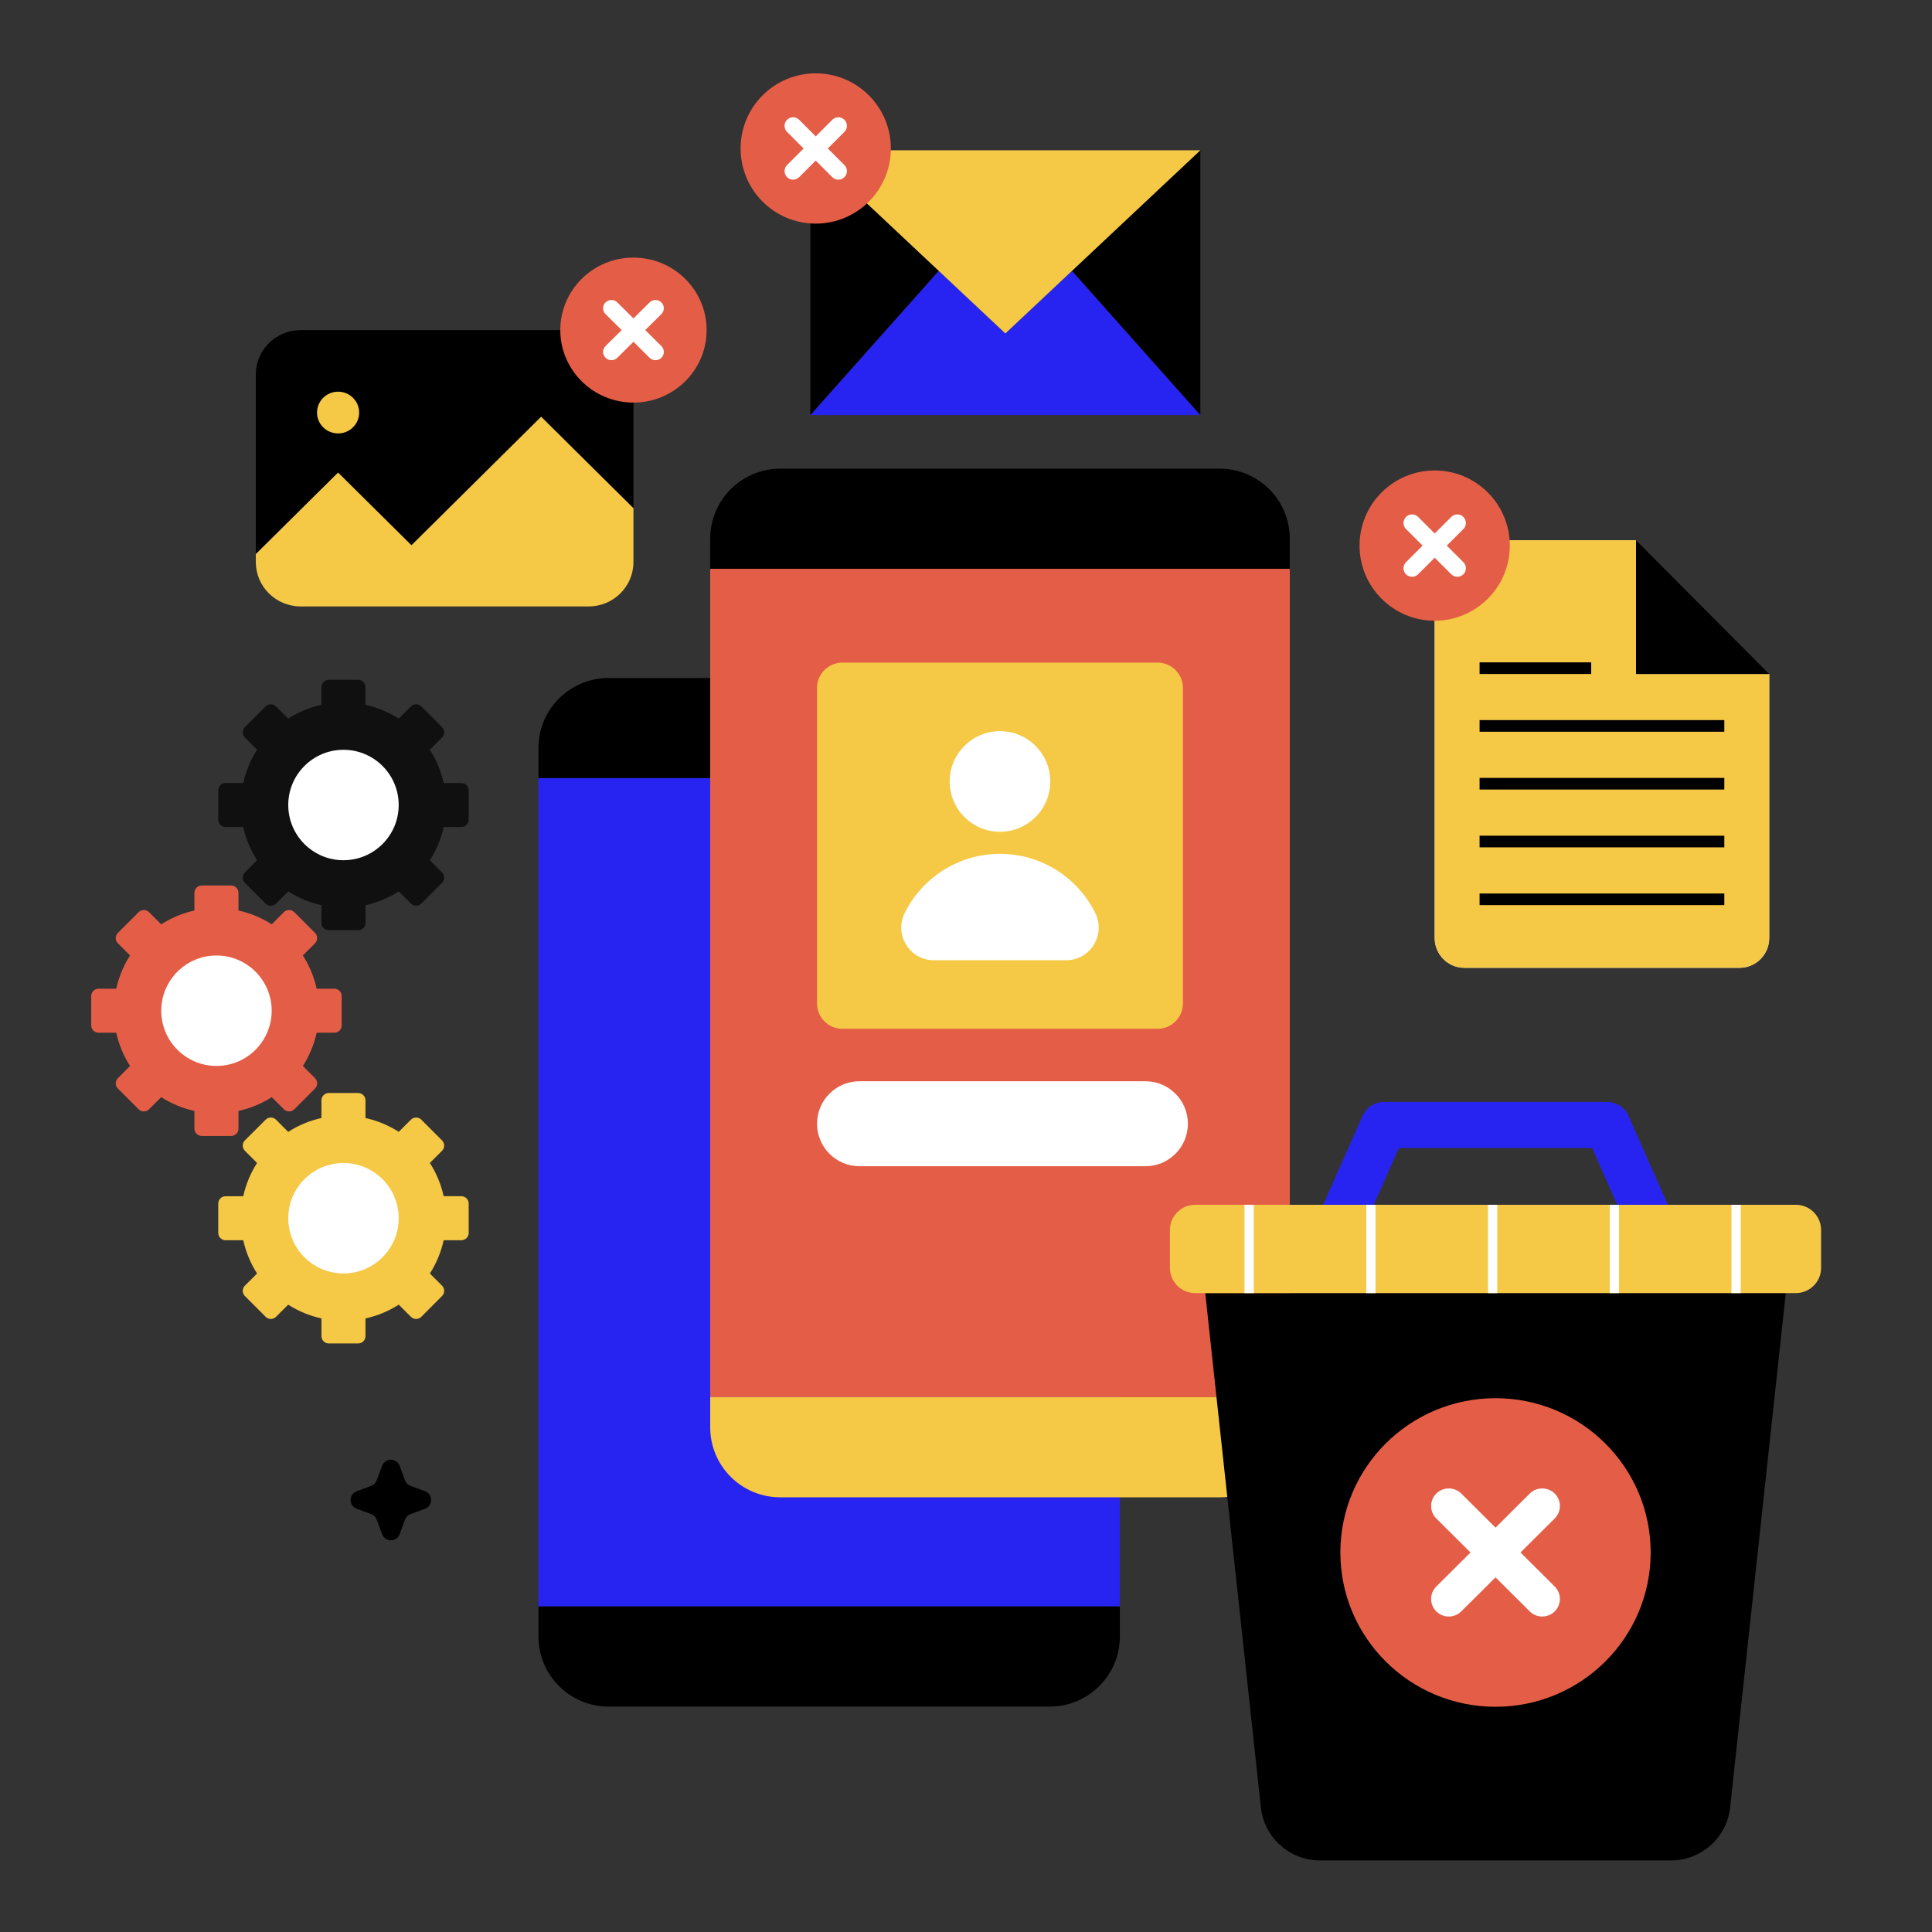 <svg width="3000" height="3000" viewBox="0 0 3000 3000" fill="none" xmlns="http://www.w3.org/2000/svg">
<rect x="0" y="0" width="3000" height="3000" fill="#333333" stroke="none"/>
<g clip-path="url(#clip0_1_635)">
<path d="M1738.89 1161.5V1208.29H836.111V1161.5C836.111 1101.51 884.888 1052.78 945.136 1052.78H1629.86C1690.01 1052.78 1738.89 1101.51 1738.89 1161.5Z" fill="black"/>
<path d="M836.111 1208.29H1738.89V2494.46H836.111V1208.29Z" fill="#2724F2"/>
<path d="M1738.89 2494.46V2541.24C1738.89 2601.31 1690.01 2650 1629.86 2650H945.136C884.888 2650 836.111 2601.31 836.111 2541.24V2494.46H1738.89Z" fill="black"/>
</g>
<g clip-path="url(#clip1_1_635)">
<path d="M2747.22 1046.53V1456.49C2747.22 1482.05 2726.62 1502.78 2701.21 1502.78H2273.79C2248.38 1502.78 2227.78 1482.05 2227.78 1456.49V885.181C2227.78 859.615 2248.38 838.889 2273.79 838.889H2540.52V1046.53H2747.22Z" fill="white"/>
<path d="M2747.22 1046.53V1456.49C2747.22 1482.05 2726.62 1502.78 2701.21 1502.78H2273.79C2248.38 1502.78 2227.78 1482.05 2227.78 1456.49V885.181C2227.78 859.615 2248.38 838.889 2273.79 838.889H2540.52V1046.53H2747.22Z" fill="#F5C845"/>
<path d="M2747.19 1046.66H2540.42V838.916L2747.19 1046.66ZM2297.49 1028.47H2470.81V1046.52H2297.49V1028.47ZM2297.49 1118.2H2677.51V1136.26H2297.49V1118.2ZM2297.49 1207.94H2677.51V1225.99H2297.49V1207.94ZM2297.49 1297.68H2677.51V1315.73H2297.49V1297.68ZM2297.49 1387.41H2677.51V1405.46H2297.49V1387.41Z" fill="black"/>
</g>
<g clip-path="url(#clip2_1_635)">
<path d="M2002.78 836.502V883.286H1102.78V836.502C1102.78 776.506 1151.4 727.778 1211.47 727.778H1894.09C1954.05 727.778 2002.78 776.506 2002.78 836.502Z" fill="black"/>
<path d="M1102.78 883.286H2002.78V2169.46H1102.78V883.286Z" fill="#E45E47"/>
<path d="M2002.78 2169.46V2216.24C2002.78 2276.31 1954.05 2325 1894.09 2325H1211.47C1151.4 2325 1102.78 2276.31 1102.78 2216.24V2169.46H2002.78ZM1797.6 1597.46H1307.94C1286.26 1597.46 1268.69 1579.88 1268.69 1558.19V1068.21C1268.69 1046.52 1286.26 1028.94 1307.94 1028.94H1797.6C1819.28 1028.94 1836.85 1046.52 1836.85 1068.21V1558.19C1836.85 1579.88 1819.28 1597.46 1797.6 1597.46Z" fill="#F5C845"/>
<path d="M1552.77 1291.61C1595.9 1291.61 1630.86 1256.63 1630.86 1213.47C1630.86 1170.32 1595.9 1135.33 1552.77 1135.33C1509.65 1135.33 1474.68 1170.32 1474.68 1213.47C1474.68 1256.63 1509.65 1291.61 1552.77 1291.61Z" fill="white"/>
<path d="M1450.14 1491.07C1412.45 1491.07 1388.06 1451.39 1404.84 1417.62C1431.86 1363.23 1487.95 1325.86 1552.77 1325.86C1617.59 1325.86 1673.68 1363.23 1700.7 1417.62C1717.48 1451.4 1693.09 1491.07 1655.4 1491.07H1450.14ZM1268.69 1744.94C1268.69 1781.38 1298.21 1810.91 1334.62 1810.91H1778.61C1815.03 1810.91 1844.54 1781.38 1844.54 1744.94C1844.54 1708.5 1815.03 1678.97 1778.61 1678.97H1334.62C1298.21 1678.97 1268.69 1708.5 1268.69 1744.94Z" fill="white"/>
</g>
<g clip-path="url(#clip3_1_635)">
<path d="M1863.89 644.444H1258.35V644.386L1457.63 420.559L1561.13 517.803L1664.61 420.559L1863.89 644.444Z" fill="#2724F2"/>
<path d="M1457.62 420.556L1258.33 644.382V233.333L1457.62 420.556ZM1863.88 233.333V644.441L1664.59 420.556L1863.88 233.333Z" fill="black"/>
<path d="M1863.89 233.337L1664.61 420.559L1561.13 517.803L1457.63 420.559L1258.35 233.337H1863.89Z" fill="#F5C845"/>
</g>
<g clip-path="url(#clip4_1_635)">
<path d="M983.623 581.536V789.176L840.302 647.119L638.912 846.676L524.974 733.821L397.223 860.368V581.536C397.223 543.423 428.402 512.571 466.826 512.571H914.024C952.487 512.571 983.623 543.423 983.623 581.536Z" fill="black"/>
<path d="M983.623 789.176V872.702C983.623 910.815 952.487 941.667 914.024 941.667H466.826C428.402 941.667 397.223 910.815 397.223 872.702V860.368L524.974 733.821L638.908 846.676L840.298 647.119L983.623 789.176Z" fill="#F5C845"/>
<path d="M524.986 673.027C543.05 673.027 557.694 658.517 557.694 640.617C557.694 622.718 543.05 608.207 524.986 608.207C506.921 608.207 492.277 622.718 492.277 640.617C492.277 658.517 506.921 673.027 524.986 673.027Z" fill="#F5C845"/>
<path d="M983.627 625.119C1046.36 625.119 1097.22 574.724 1097.22 512.559C1097.22 450.395 1046.36 400 983.627 400C920.89 400 870.031 450.395 870.031 512.559C870.031 574.724 920.89 625.119 983.627 625.119Z" fill="#E45E47"/>
<path d="M1026.99 537.405C1028.8 539.196 1030.04 541.48 1030.54 543.967C1031.04 546.454 1030.78 549.032 1029.8 551.374C1028.82 553.716 1027.16 555.717 1025.03 557.124C1022.9 558.531 1020.4 559.28 1017.84 559.276C1016.14 559.279 1014.46 558.95 1012.89 558.306C1011.32 557.662 1009.89 556.717 1008.69 555.525L983.635 530.699L958.565 555.525C956.031 558.036 952.722 559.276 949.414 559.276C946.105 559.276 942.796 558.036 940.262 555.525C939.061 554.335 938.108 552.923 937.458 551.369C936.807 549.814 936.473 548.148 936.473 546.465C936.473 544.782 936.807 543.116 937.458 541.561C938.108 540.007 939.061 538.594 940.262 537.405L965.333 512.563L940.262 487.722C937.837 485.316 936.475 482.054 936.475 478.654C936.475 475.253 937.837 471.992 940.262 469.586C942.693 467.188 945.983 465.841 949.414 465.841C952.844 465.841 956.134 467.188 958.565 469.586L983.635 494.428L1008.69 469.586C1011.12 467.188 1014.41 465.841 1017.84 465.841C1021.27 465.841 1024.56 467.188 1026.99 469.586C1029.42 471.992 1030.78 475.253 1030.78 478.654C1030.78 482.054 1029.42 485.316 1026.99 487.722L1001.92 512.563L1026.99 537.405Z" fill="white"/>
</g>
<g clip-path="url(#clip5_1_635)">
<path d="M530.555 1546.66V1592.23C530.553 1595.24 529.356 1598.14 527.225 1600.27C525.095 1602.41 522.205 1603.62 519.188 1603.63H491.721C487.676 1621.97 480.421 1639.46 470.289 1655.29L489.151 1674.15C490.215 1675.21 491.06 1676.46 491.636 1677.85C492.212 1679.23 492.509 1680.71 492.509 1682.21C492.509 1683.71 492.212 1685.2 491.636 1686.58C491.06 1687.97 490.215 1689.22 489.151 1690.28L456.983 1722.51C454.843 1724.64 451.942 1725.84 448.918 1725.84C445.894 1725.84 442.994 1724.64 440.853 1722.51L421.957 1703.65C406.126 1713.76 388.639 1721.01 370.295 1725.05V1752.49C370.299 1753.98 370.007 1755.47 369.436 1756.85C368.864 1758.24 368.025 1759.5 366.966 1760.56C365.907 1761.61 364.648 1762.45 363.264 1763.03C361.879 1763.6 360.395 1763.89 358.897 1763.89H313.328C311.828 1763.89 310.342 1763.6 308.956 1763.03C307.569 1762.46 306.309 1761.62 305.247 1760.56C304.185 1759.5 303.343 1758.24 302.768 1756.86C302.194 1755.47 301.898 1753.99 301.899 1752.49V1725.05C283.577 1721 266.111 1713.75 250.299 1703.65L231.375 1722.51C230.318 1723.57 229.063 1724.41 227.682 1724.98C226.301 1725.55 224.821 1725.85 223.326 1725.85C221.831 1725.85 220.35 1725.55 218.969 1724.98C217.588 1724.41 216.333 1723.57 215.276 1722.51L183.047 1690.28C180.919 1688.14 179.725 1685.24 179.725 1682.22C179.725 1679.2 180.919 1676.3 183.047 1674.15L201.94 1655.29C191.819 1639.46 184.564 1621.97 180.508 1603.63H153.072C150.048 1603.63 147.15 1602.42 145.011 1600.29C142.873 1598.15 141.67 1595.25 141.666 1592.23V1546.66C141.668 1543.64 142.87 1540.74 145.007 1538.6C147.144 1536.47 150.042 1535.27 153.064 1535.26H180.5C184.564 1516.92 191.818 1499.43 201.932 1483.6L183.039 1464.71C180.912 1462.57 179.717 1459.68 179.717 1456.66C179.717 1453.64 180.912 1450.75 183.039 1448.61L215.268 1416.38C217.411 1414.26 220.304 1413.07 223.318 1413.07C226.332 1413.07 229.225 1414.26 231.368 1416.38L250.291 1435.3C266.094 1425.17 283.562 1417.9 301.891 1413.84V1386.4C301.897 1383.37 303.105 1380.47 305.25 1378.33C307.394 1376.2 310.3 1375 313.328 1375H358.893C360.39 1375 361.873 1375.29 363.256 1375.87C364.64 1376.44 365.897 1377.28 366.955 1378.34C368.014 1379.39 368.853 1380.65 369.426 1382.04C369.998 1383.42 370.292 1384.9 370.291 1386.4V1413.83C388.642 1417.89 406.132 1425.16 421.953 1435.3L440.846 1416.38C442.995 1414.26 445.892 1413.07 448.911 1413.07C451.929 1413.07 454.827 1414.26 456.976 1416.38L489.143 1448.61C490.207 1449.66 491.051 1450.91 491.628 1452.29C492.204 1453.68 492.501 1455.16 492.501 1456.66C492.501 1458.15 492.204 1459.63 491.628 1461.02C491.051 1462.4 490.207 1463.65 489.143 1464.71L470.281 1483.6C480.409 1499.42 487.665 1516.91 491.713 1535.26H519.18C522.199 1535.27 525.092 1536.47 527.224 1538.61C529.356 1540.75 530.554 1543.64 530.555 1546.66V1546.66Z" fill="#E45E47"/>
<path d="M336.123 1655.18C383.474 1655.18 421.86 1616.8 421.86 1569.45C421.86 1522.1 383.474 1483.71 336.123 1483.71C288.772 1483.71 250.387 1522.1 250.387 1569.45C250.387 1616.8 288.772 1655.18 336.123 1655.18Z" fill="white"/>
</g>
<g clip-path="url(#clip6_1_635)">
<path d="M727.778 1868.88V1914.45C727.776 1917.47 726.578 1920.36 724.448 1922.5C722.317 1924.63 719.427 1925.84 716.41 1925.85H688.944C684.899 1944.2 677.643 1961.69 667.512 1977.51L686.374 1996.37C687.438 1997.43 688.282 1998.68 688.859 2000.07C689.435 2001.45 689.732 2002.94 689.732 2004.44C689.732 2005.94 689.435 2007.42 688.859 2008.8C688.282 2010.19 687.438 2011.44 686.374 2012.5L654.206 2044.73C652.066 2046.87 649.165 2048.07 646.141 2048.07C643.117 2048.07 640.217 2046.87 638.076 2044.73L619.179 2025.87C603.349 2035.98 585.861 2043.23 567.518 2047.27V2074.71C567.522 2076.21 567.23 2077.69 566.659 2079.08C566.087 2080.46 565.248 2081.72 564.189 2082.78C563.129 2083.84 561.871 2084.68 560.486 2085.25C559.102 2085.82 557.618 2086.11 556.12 2086.11H510.55C509.051 2086.11 507.565 2085.82 506.178 2085.25C504.792 2084.68 503.531 2083.84 502.47 2082.78C501.408 2081.72 500.565 2080.46 499.991 2079.08C499.416 2077.69 499.121 2076.21 499.121 2074.71V2047.27C480.8 2043.22 463.334 2035.98 447.522 2025.87L428.598 2044.73C427.541 2045.79 426.286 2046.63 424.905 2047.2C423.524 2047.77 422.043 2048.07 420.548 2048.07C419.053 2048.07 417.573 2047.77 416.192 2047.2C414.811 2046.63 413.556 2045.79 412.499 2044.73L380.27 2012.5C378.142 2010.36 376.948 2007.46 376.948 2004.44C376.948 2001.42 378.142 1998.52 380.27 1996.37L399.162 1977.51C389.042 1961.68 381.787 1944.2 377.73 1925.85H350.295C347.271 1925.85 344.372 1924.65 342.234 1922.51C340.096 1920.37 338.893 1917.47 338.889 1914.45V1868.88C338.891 1865.86 340.092 1862.96 342.229 1860.83C344.366 1858.69 347.264 1857.49 350.287 1857.49H377.722C381.787 1839.14 389.041 1821.66 399.155 1805.82L380.262 1786.93C378.134 1784.79 376.94 1781.9 376.94 1778.88C376.94 1775.87 378.134 1772.97 380.262 1770.83L412.491 1738.6C414.634 1736.48 417.526 1735.29 420.541 1735.29C423.555 1735.29 426.448 1736.48 428.59 1738.6L447.514 1757.53C463.316 1747.39 480.784 1740.12 499.114 1736.06V1708.62C499.12 1705.6 500.328 1702.69 502.472 1700.56C504.617 1698.42 507.522 1697.22 510.55 1697.22H556.116C557.613 1697.22 559.096 1697.52 560.479 1698.09C561.862 1698.66 563.119 1699.5 564.178 1700.56C565.236 1701.62 566.076 1702.87 566.648 1704.26C567.221 1705.64 567.515 1707.12 567.514 1708.62V1736.06C585.865 1740.11 603.355 1747.38 619.176 1757.52L638.068 1738.6C640.217 1736.48 643.115 1735.29 646.133 1735.29C649.152 1735.29 652.05 1736.48 654.198 1738.6L686.366 1770.83C687.43 1771.88 688.274 1773.14 688.85 1774.52C689.426 1775.9 689.723 1777.38 689.723 1778.88C689.723 1780.37 689.426 1781.86 688.85 1783.24C688.274 1784.62 687.43 1785.87 686.366 1786.93L667.504 1805.82C677.632 1821.65 684.888 1839.13 688.936 1857.48H716.403C719.422 1857.49 722.314 1858.69 724.446 1860.83C726.579 1862.97 727.777 1865.86 727.778 1868.88V1868.88Z" fill="#F5C845"/>
<path d="M533.346 1977.4C580.697 1977.4 619.082 1939.02 619.082 1891.67C619.082 1844.32 580.697 1805.93 533.346 1805.93C485.995 1805.93 447.609 1844.32 447.609 1891.67C447.609 1939.02 485.995 1977.4 533.346 1977.4Z" fill="white"/>
</g>
<g clip-path="url(#clip7_1_635)">
<path d="M2227.78 963.889C2292.21 963.889 2344.44 911.655 2344.44 847.222C2344.44 782.789 2292.21 730.556 2227.78 730.556C2163.34 730.556 2111.11 782.789 2111.11 847.222C2111.11 911.655 2163.34 963.889 2227.78 963.889Z" fill="#E45E47"/>
<path d="M2272.31 872.975C2274.17 874.831 2275.44 877.198 2275.95 879.776C2276.47 882.353 2276.21 885.025 2275.2 887.453C2274.19 889.881 2272.49 891.955 2270.3 893.413C2268.11 894.871 2265.54 895.647 2262.92 895.643C2261.17 895.647 2259.44 895.305 2257.83 894.638C2256.22 893.971 2254.75 892.991 2253.52 891.755L2227.79 866.023L2202.04 891.755C2199.43 894.358 2196.04 895.643 2192.64 895.643C2189.24 895.643 2185.84 894.358 2183.24 891.755C2182.01 890.523 2181.03 889.059 2180.36 887.448C2179.69 885.836 2179.35 884.109 2179.35 882.365C2179.35 880.621 2179.69 878.894 2180.36 877.282C2181.03 875.671 2182.01 874.207 2183.24 872.975L2208.99 847.226L2183.24 821.478C2180.75 818.985 2179.35 815.604 2179.35 812.079C2179.35 808.555 2180.75 805.174 2183.24 802.681C2185.74 800.195 2189.12 798.799 2192.64 798.799C2196.16 798.799 2199.54 800.195 2202.04 802.681L2227.79 828.429L2253.52 802.681C2256.01 800.195 2259.39 798.799 2262.92 798.799C2266.44 798.799 2269.82 800.195 2272.31 802.681C2274.81 805.174 2276.2 808.555 2276.2 812.079C2276.2 815.604 2274.81 818.985 2272.31 821.478L2246.57 847.226L2272.31 872.975Z" fill="white"/>
</g>
<g clip-path="url(#clip8_1_635)">
<path d="M727.778 1227.22V1272.78C727.776 1275.8 726.578 1278.69 724.448 1280.83C722.317 1282.97 719.427 1284.17 716.41 1284.18H688.944C684.899 1302.53 677.643 1320.02 667.512 1335.84L686.374 1354.7C687.438 1355.76 688.282 1357.02 688.859 1358.4C689.435 1359.79 689.732 1361.27 689.732 1362.77C689.732 1364.27 689.435 1365.75 688.859 1367.14C688.282 1368.52 687.438 1369.78 686.374 1370.83L654.206 1403.06C652.066 1405.2 649.165 1406.4 646.141 1406.4C643.117 1406.4 640.217 1405.2 638.076 1403.06L619.179 1384.21C603.349 1394.32 585.861 1401.56 567.518 1405.61V1433.04C567.522 1434.54 567.23 1436.02 566.659 1437.41C566.087 1438.79 565.248 1440.05 564.189 1441.11C563.129 1442.17 561.871 1443.01 560.486 1443.58C559.102 1444.15 557.618 1444.44 556.12 1444.44H510.55C509.051 1444.45 507.565 1444.15 506.178 1443.58C504.792 1443.01 503.531 1442.17 502.47 1441.11C501.408 1440.06 500.565 1438.8 499.991 1437.41C499.416 1436.03 499.121 1434.54 499.121 1433.04V1405.61C480.8 1401.55 463.334 1394.31 447.522 1384.21L428.598 1403.07C427.541 1404.12 426.286 1404.96 424.905 1405.54C423.524 1406.11 422.043 1406.4 420.548 1406.4C419.053 1406.4 417.573 1406.11 416.192 1405.54C414.811 1404.96 413.556 1404.12 412.499 1403.07L380.27 1370.84C378.142 1368.69 376.948 1365.79 376.948 1362.77C376.948 1359.75 378.142 1356.85 380.27 1354.71L399.162 1335.85C389.042 1320.02 381.787 1302.53 377.73 1284.18H350.295C347.271 1284.18 344.372 1282.98 342.234 1280.84C340.096 1278.7 338.893 1275.81 338.889 1272.78V1227.22C338.891 1224.19 340.092 1221.3 342.229 1219.16C344.366 1217.02 347.264 1215.82 350.287 1215.82H377.722C381.787 1197.48 389.041 1179.99 399.155 1164.16L380.262 1145.26C378.134 1143.13 376.94 1140.23 376.94 1137.22C376.94 1134.2 378.134 1131.3 380.262 1129.17L412.491 1096.94C414.634 1094.82 417.526 1093.63 420.541 1093.63C423.555 1093.63 426.448 1094.82 428.59 1096.94L447.514 1115.86C463.316 1105.72 480.784 1098.46 499.114 1094.39V1066.96C499.12 1063.93 500.328 1061.03 502.472 1058.89C504.617 1056.75 507.522 1055.55 510.55 1055.56H556.116C557.613 1055.55 559.096 1055.85 560.479 1056.42C561.862 1056.99 563.119 1057.83 564.178 1058.89C565.236 1059.95 566.076 1061.21 566.648 1062.59C567.221 1063.97 567.515 1065.46 567.514 1066.95V1094.39C585.865 1098.44 603.355 1105.71 619.176 1115.86L638.068 1096.93C640.217 1094.81 643.115 1093.62 646.133 1093.62C649.152 1093.62 652.05 1094.81 654.198 1096.93L686.366 1129.16C687.43 1130.22 688.274 1131.47 688.85 1132.85C689.426 1134.23 689.723 1135.71 689.723 1137.21C689.723 1138.71 689.426 1140.19 688.85 1141.57C688.274 1142.95 687.43 1144.21 686.366 1145.26L667.504 1164.15C677.632 1179.98 684.888 1197.47 688.936 1215.82H716.403C719.422 1215.82 722.314 1217.03 724.446 1219.17C726.579 1221.3 727.777 1224.2 727.778 1227.22V1227.22Z" fill="#101010"/>
<path d="M533.346 1335.74C580.697 1335.74 619.082 1297.35 619.082 1250C619.082 1202.65 580.697 1164.27 533.346 1164.27C485.995 1164.27 447.609 1202.65 447.609 1250C447.609 1297.35 485.995 1335.74 533.346 1335.74Z" fill="white"/>
</g>
<g clip-path="url(#clip9_1_635)">
<path d="M1266.67 347.222C1331.1 347.222 1383.33 294.989 1383.33 230.556C1383.33 166.122 1331.1 113.889 1266.67 113.889C1202.23 113.889 1150 166.122 1150 230.556C1150 294.989 1202.23 347.222 1266.67 347.222Z" fill="#E45E47"/>
<path d="M1311.2 256.308C1313.06 258.165 1314.33 260.532 1314.84 263.109C1315.36 265.687 1315.09 268.359 1314.09 270.786C1313.08 273.214 1311.38 275.288 1309.19 276.746C1307 278.204 1304.43 278.98 1301.8 278.976C1300.06 278.98 1298.33 278.639 1296.72 277.972C1295.1 277.304 1293.64 276.325 1292.41 275.089L1266.67 249.357L1240.93 275.089C1238.32 277.691 1234.93 278.976 1231.53 278.976C1228.13 278.976 1224.73 277.691 1222.13 275.089C1220.89 273.856 1219.92 272.392 1219.25 270.781C1218.58 269.17 1218.24 267.442 1218.24 265.698C1218.24 263.954 1218.58 262.227 1219.25 260.616C1219.92 259.004 1220.89 257.541 1222.13 256.308L1247.88 230.56L1222.13 204.811C1219.64 202.318 1218.24 198.937 1218.24 195.413C1218.24 191.888 1219.64 188.508 1222.13 186.014C1224.62 183.528 1228 182.132 1231.53 182.132C1235.05 182.132 1238.43 183.528 1240.93 186.014L1266.67 211.762L1292.41 186.014C1294.9 183.528 1298.28 182.132 1301.8 182.132C1305.33 182.132 1308.71 183.528 1311.2 186.014C1313.69 188.508 1315.09 191.888 1315.09 195.413C1315.09 198.937 1313.69 202.318 1311.2 204.811L1285.45 230.56L1311.2 256.308Z" fill="white"/>
</g>
<g clip-path="url(#clip10_1_635)">
<path d="M620.578 2276.16L628.894 2298.63C629.621 2300.6 630.765 2302.38 632.247 2303.86C633.73 2305.35 635.515 2306.49 637.482 2307.22L659.953 2315.53C672.607 2320.22 672.607 2338.12 659.953 2342.8L637.482 2351.12C635.515 2351.84 633.73 2352.99 632.247 2354.47C630.765 2355.95 629.621 2357.74 628.894 2359.7L620.578 2382.17C615.894 2394.83 597.994 2394.83 593.311 2382.17L584.994 2359.7C584.267 2357.74 583.123 2355.95 581.641 2354.47C580.159 2352.99 578.373 2351.84 576.407 2351.12L553.936 2342.8C541.282 2338.12 541.282 2320.22 553.936 2315.53L576.407 2307.22C578.373 2306.49 580.159 2305.35 581.641 2303.86C583.123 2302.38 584.267 2300.6 584.994 2298.63L593.311 2276.16C597.994 2263.5 615.894 2263.5 620.578 2276.16V2276.16Z" fill="black"/>
</g>
<g clip-path="url(#clip11_1_635)">
<path d="M2772.96 2007.91L2686.54 2806.67C2681.48 2853.43 2641.79 2888.89 2594.49 2888.89H2049.95C2002.65 2888.89 1962.97 2853.43 1957.9 2806.67L1871.49 2007.91H2772.96Z" fill="black"/>
<path d="M2788.47 1870.78H1855.97C1834.26 1870.78 1816.67 1888.28 1816.67 1909.86V1968.84C1816.67 1990.43 1834.26 2007.93 1855.97 2007.93H2788.47C2810.18 2007.93 2827.78 1990.43 2827.78 1968.84V1909.86C2827.78 1888.28 2810.18 1870.78 2788.47 1870.78V1870.78Z" fill="#F5C845"/>
<path d="M2589.87 1870.79H2511.27L2472.23 1782.65H2172.21L2133.13 1870.79H2054.57L2115.86 1732.48C2118.68 1726.13 2123.28 1720.73 2129.12 1716.93C2134.96 1713.14 2141.79 1711.12 2148.76 1711.11H2495.68C2502.66 1711.12 2509.48 1713.14 2515.32 1716.93C2521.16 1720.73 2525.77 1726.13 2528.58 1732.48L2589.87 1870.79Z" fill="#2724F2"/>
<path d="M1932.47 1870.79H1946.86V2007.91H1932.47V1870.79ZM2121.5 1870.79H2135.89V2007.91H2121.5V1870.79ZM2310.54 1870.79H2324.93V2007.91H2310.54V1870.79ZM2499.57 1870.79H2513.96V2007.91H2499.57V1870.79ZM2688.6 1870.79H2702.99V2007.91H2688.6V1870.79Z" fill="white"/>
<path d="M2322.22 2650.27C2455.27 2650.27 2563.13 2543.01 2563.13 2410.69C2563.13 2278.37 2455.27 2171.11 2322.22 2171.11C2189.17 2171.11 2081.32 2278.37 2081.32 2410.69C2081.32 2543.01 2189.17 2650.27 2322.22 2650.27Z" fill="#E45E47"/>
<path d="M2414.19 2463.57C2418.03 2467.39 2420.64 2472.25 2421.7 2477.54C2422.76 2482.83 2422.21 2488.32 2420.13 2493.3C2418.06 2498.29 2414.54 2502.55 2410.03 2505.54C2405.51 2508.54 2400.21 2510.13 2394.78 2510.13C2391.18 2510.14 2387.61 2509.44 2384.28 2508.07C2380.95 2506.7 2377.92 2504.68 2375.38 2502.15L2322.24 2449.3L2269.07 2502.14C2263.7 2507.49 2256.68 2510.12 2249.66 2510.12C2242.65 2510.12 2235.63 2507.48 2230.26 2502.14C2227.71 2499.61 2225.69 2496.6 2224.31 2493.29C2222.93 2489.99 2222.22 2486.44 2222.22 2482.86C2222.22 2479.27 2222.93 2475.73 2224.31 2472.42C2225.69 2469.11 2227.71 2466.1 2230.26 2463.57L2283.42 2410.69L2230.26 2357.82C2225.11 2352.7 2222.22 2345.76 2222.22 2338.52C2222.22 2331.28 2225.11 2324.34 2230.26 2319.22C2235.41 2314.12 2242.39 2311.25 2249.67 2311.25C2256.94 2311.25 2263.92 2314.12 2269.07 2319.22L2322.24 2372.1L2375.37 2319.22C2386.12 2308.59 2403.47 2308.59 2414.19 2319.22C2419.33 2324.34 2422.22 2331.28 2422.22 2338.52C2422.22 2345.76 2419.33 2352.7 2414.19 2357.82L2361.02 2410.69L2414.19 2463.57Z" fill="white"/>
</g>
<defs>
<clipPath id="clip0_1_635">
<rect width="902.778" height="1597.22" fill="white" transform="translate(836.111 1052.78)"/>
</clipPath>
<clipPath id="clip1_1_635">
<rect width="519.444" height="663.889" fill="white" transform="translate(2227.78 838.889)"/>
</clipPath>
<clipPath id="clip2_1_635">
<rect width="900" height="1597.22" fill="white" transform="translate(1102.78 727.778)"/>
</clipPath>
<clipPath id="clip3_1_635">
<rect width="605.556" height="411.111" fill="white" transform="translate(1258.33 233.333)"/>
</clipPath>
<clipPath id="clip4_1_635">
<rect width="700" height="541.667" fill="white" transform="translate(397.223 400)"/>
</clipPath>
<clipPath id="clip5_1_635">
<rect width="388.889" height="388.889" fill="white" transform="translate(141.666 1375)"/>
</clipPath>
<clipPath id="clip6_1_635">
<rect width="388.889" height="388.889" fill="white" transform="translate(338.889 1697.22)"/>
</clipPath>
<clipPath id="clip7_1_635">
<rect width="233.333" height="233.333" fill="white" transform="translate(2111.11 730.556)"/>
</clipPath>
<clipPath id="clip8_1_635">
<rect width="388.889" height="388.889" fill="white" transform="translate(338.889 1055.56)"/>
</clipPath>
<clipPath id="clip9_1_635">
<rect width="233.333" height="233.333" fill="white" transform="translate(1150 113.889)"/>
</clipPath>
<clipPath id="clip10_1_635">
<rect width="125" height="125" fill="white" transform="translate(544.445 2266.67)"/>
</clipPath>
<clipPath id="clip11_1_635">
<rect width="1011.11" height="1177.78" fill="white" transform="translate(1816.67 1711.11)"/>
</clipPath>
</defs>
</svg>
